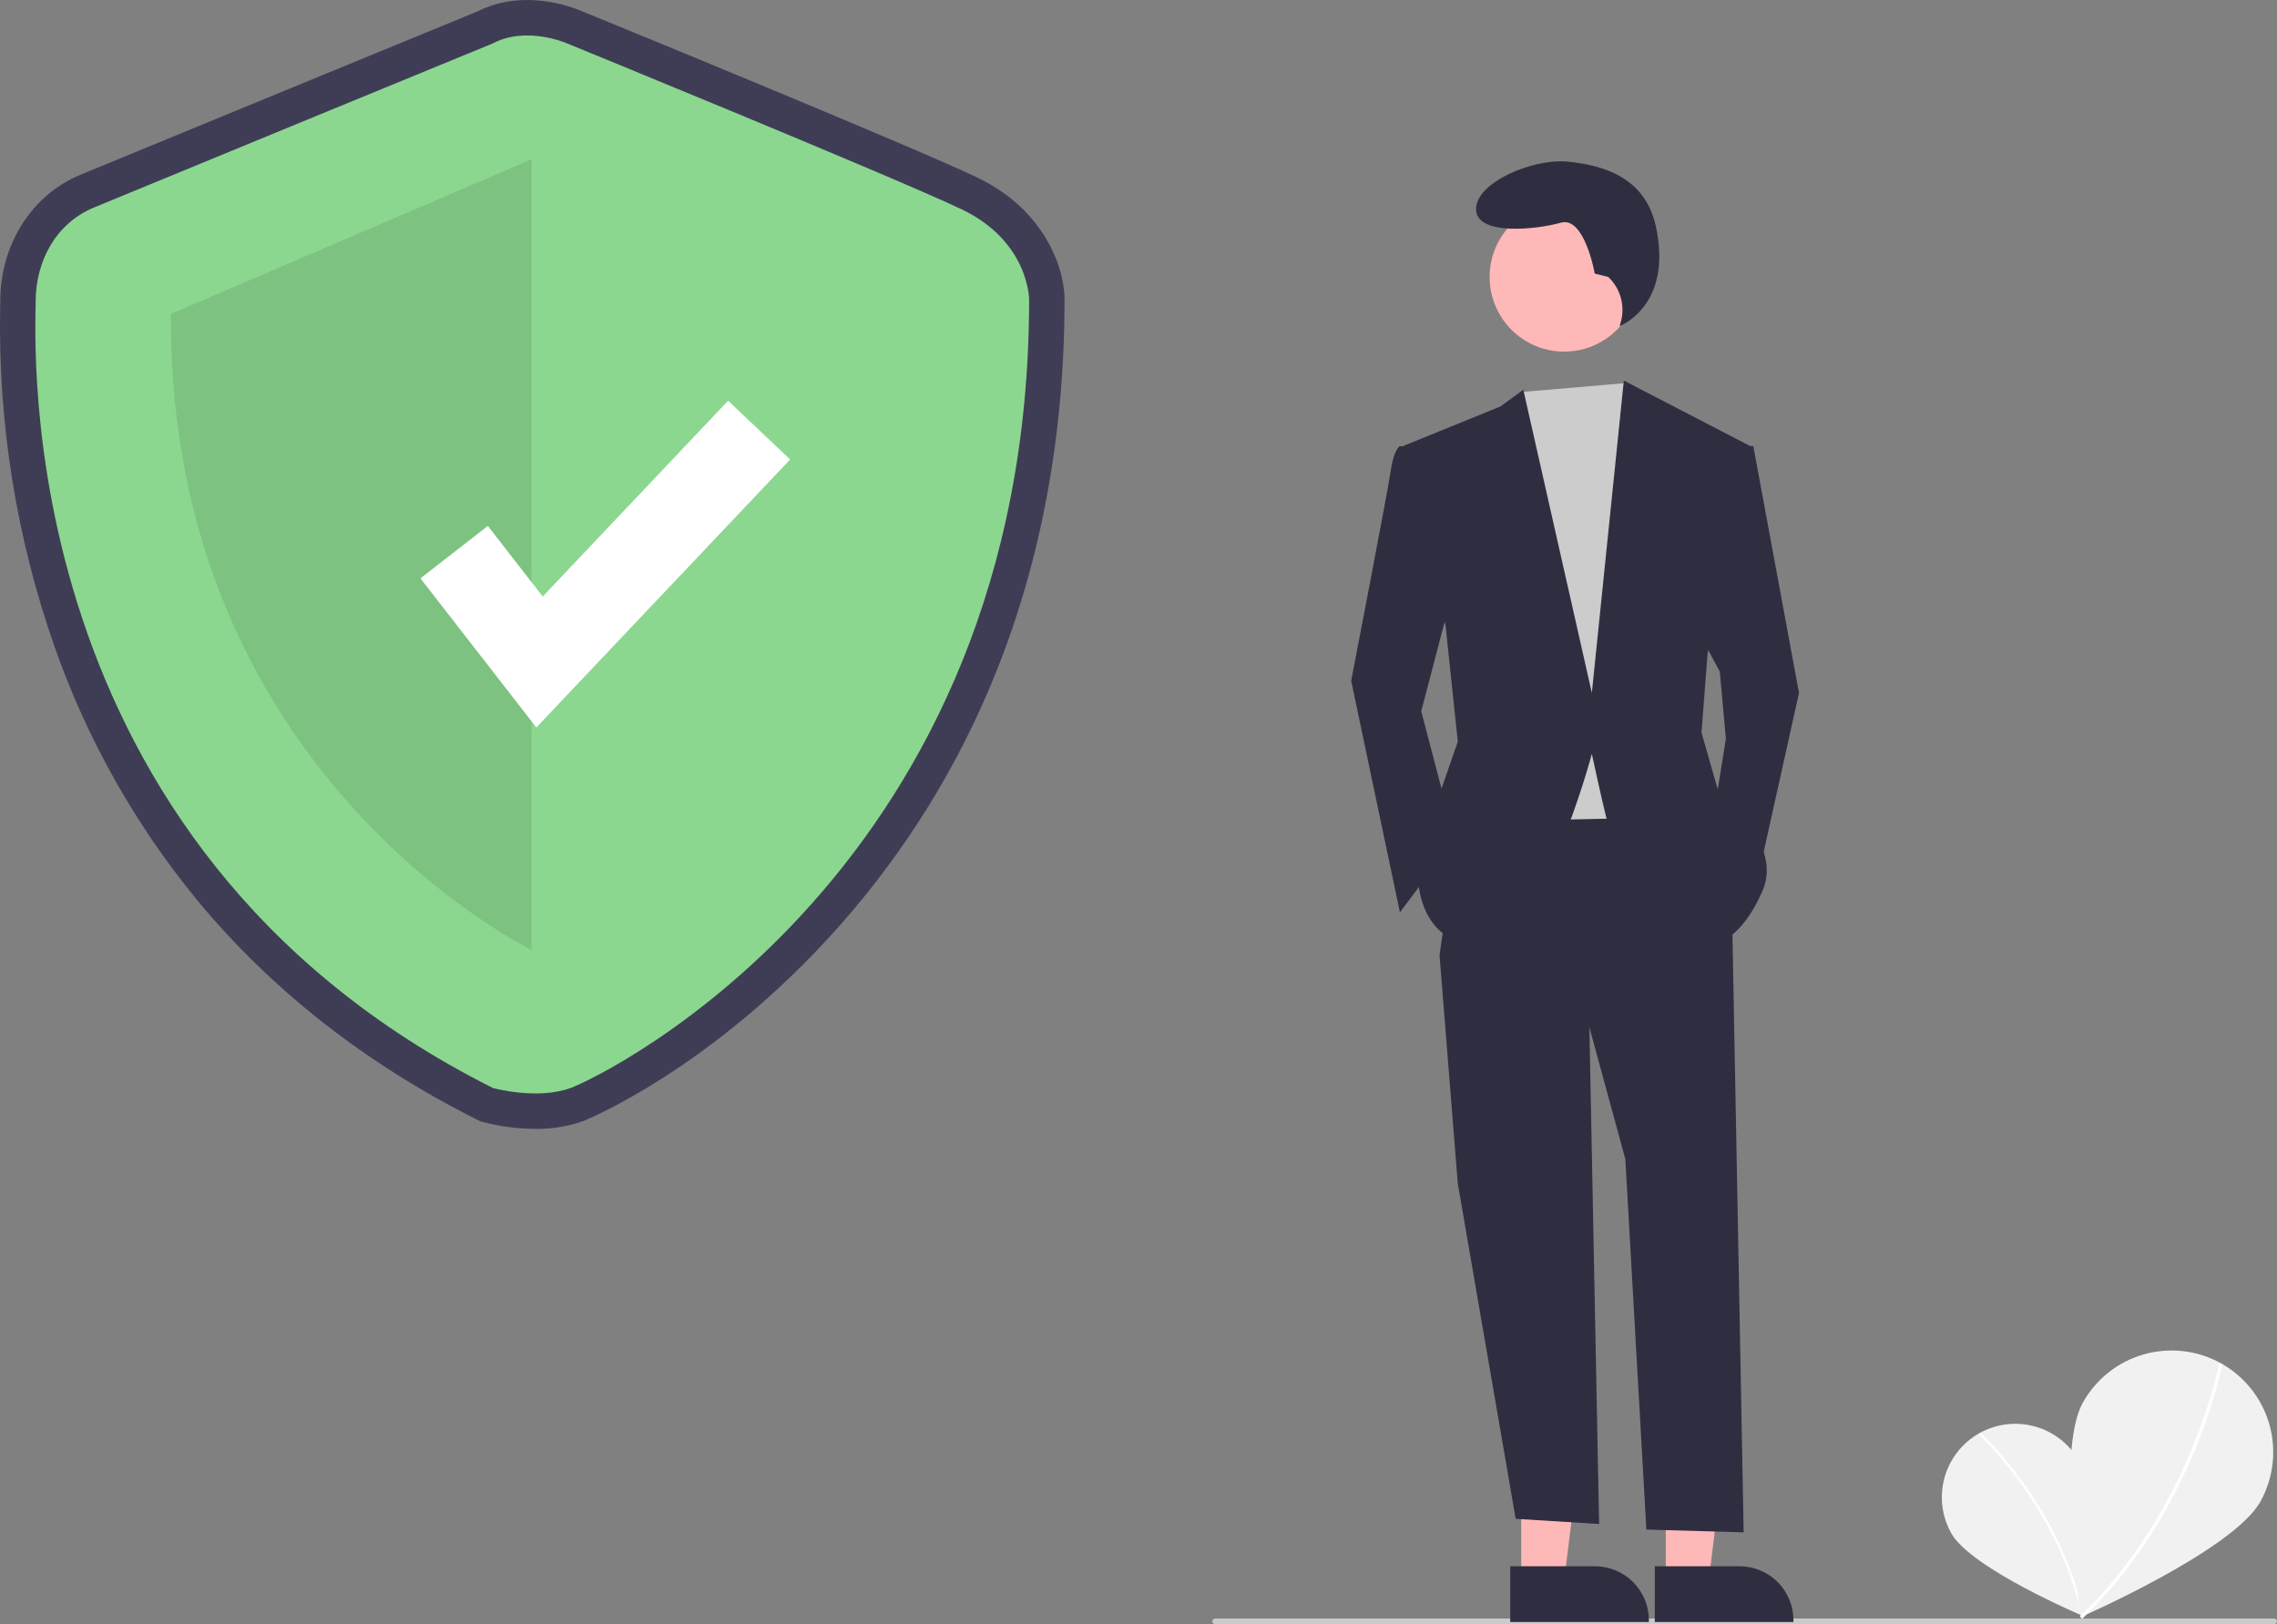 <svg width="415" height="296" viewBox="0 0 415 296" fill="none" xmlns="http://www.w3.org/2000/svg">
<rect x="0" y="0" width="415" height="296" fill="#808080" stroke="none"/>
<g clip-path="url(#clip0_71_3743)">
<path d="M378.941 266.278C382.581 272.714 379.495 294.451 379.495 294.451C379.495 294.451 359.283 285.893 355.644 279.46C353.901 276.369 353.455 272.713 354.405 269.294C355.355 265.875 357.623 262.974 360.71 261.227C363.798 259.48 367.452 259.031 370.871 259.978C374.289 260.925 377.192 263.191 378.941 266.278Z" fill="#F1F1F1"/>
<path d="M379.787 294.423L379.358 294.514C375.222 274.859 360.78 261.531 360.635 261.398L360.93 261.074C361.076 261.207 375.621 274.626 379.787 294.423Z" fill="white"/>
<path d="M412.012 273.606C407.073 282.569 379.227 294.711 379.227 294.711C379.227 294.711 374.636 264.673 379.572 255.713C381.944 251.41 385.928 248.226 390.647 246.861C395.366 245.496 400.434 246.062 404.736 248.434C409.037 250.807 412.221 254.792 413.585 259.513C414.95 264.234 414.384 269.303 412.012 273.606Z" fill="#F1F1F1"/>
<path d="M379.473 295.036L379.055 294.595C399.205 275.453 404.421 248.753 404.471 248.486L405.068 248.598C405.018 248.868 399.769 275.754 379.473 295.036Z" fill="white"/>
<path d="M97.568 205.74C94.381 205.729 91.209 205.319 88.124 204.518L87.516 204.349L86.952 204.067C66.563 193.84 49.361 180.333 35.825 163.919C24.62 150.252 15.885 134.734 10.011 118.064C2.986 98.106 -0.393 77.046 0.034 55.891C0.043 55.447 0.05 55.105 0.05 54.868C0.05 44.585 5.756 35.562 14.587 31.881C21.346 29.064 82.712 3.849 87.145 2.028C95.496 -2.158 104.404 1.336 105.829 1.946C109.027 3.254 165.756 26.465 178.015 32.305C190.649 38.323 194.02 49.135 194.02 54.575C194.02 79.202 189.757 102.217 181.348 122.983C174.557 139.791 164.932 155.308 152.892 168.858C129.663 195.008 106.427 204.279 106.203 204.361C103.426 205.316 100.505 205.783 97.568 205.74ZM92.104 192.2C94.118 192.652 98.756 193.329 101.779 192.226C105.619 190.825 125.067 180.737 143.24 160.279C168.35 132.012 181.09 96.479 181.109 54.666C181.064 53.819 180.462 47.776 172.464 43.967C160.443 38.24 101.477 14.121 100.883 13.878L100.72 13.809C99.485 13.291 95.552 12.2 92.841 13.621L92.298 13.874C91.641 14.144 26.5 40.908 19.553 43.804C14.693 45.829 12.962 50.847 12.962 54.868C12.962 55.162 12.954 55.59 12.943 56.142C12.388 84.752 19.006 155.153 92.104 192.2Z" fill="#3F3D56"/>
<path d="M89.845 7.9C89.845 7.9 24.112 34.907 17.069 37.842C10.027 40.778 6.505 47.823 6.505 54.868C6.505 61.914 1.223 153.845 89.845 198.293C89.845 198.293 97.888 200.52 103.991 198.293C110.093 196.067 187.564 158.492 187.564 54.575C187.564 54.575 187.564 44.007 175.239 38.136C162.914 32.265 103.325 7.9 103.325 7.9C103.325 7.9 96.007 4.671 89.845 7.9Z" fill="#8BD78F"/>
<path opacity="0.1" d="M96.887 29.036V173.108C96.887 173.108 30.567 141.173 31.154 57.217L96.887 29.036Z" fill="black"/>
<path d="M97.753 132.582L76.627 105.409L88.913 95.85L98.916 108.716L132.708 73.031L144.009 83.741L97.753 132.582Z" fill="white"/>
<path d="M414.494 296H221.452C221.318 296 221.189 295.947 221.094 295.852C220.999 295.757 220.945 295.628 220.945 295.493C220.945 295.359 220.999 295.23 221.094 295.135C221.189 295.04 221.318 294.986 221.452 294.986H414.494C414.628 294.986 414.757 295.04 414.852 295.135C414.947 295.23 415.001 295.359 415.001 295.493C415.001 295.628 414.947 295.757 414.852 295.852C414.757 295.947 414.628 296 414.494 296Z" fill="#CACACA"/>
<path d="M277.253 288.011L285.089 288.01L288.817 257.775L277.252 257.775L277.253 288.011Z" fill="#FFB8B8"/>
<path d="M275.254 285.451L290.686 285.451H290.687C293.295 285.451 295.796 286.487 297.64 288.332C299.485 290.177 300.521 292.679 300.521 295.288V295.608L275.254 295.609L275.254 285.451Z" fill="#2F2E41"/>
<path d="M303.601 288.011L311.437 288.01L315.165 257.775L303.6 257.775L303.601 288.011Z" fill="#FFB8B8"/>
<path d="M301.602 285.451L317.034 285.451H317.034C319.642 285.451 322.144 286.487 323.988 288.332C325.832 290.177 326.869 292.679 326.869 295.288V295.608L301.602 295.609L301.602 285.451Z" fill="#2F2E41"/>
<path d="M289.57 181.832L291.45 277.753L276.244 276.81L265.695 215.714L262.363 174.056L289.57 181.832Z" fill="#2F2E41"/>
<path d="M315.666 165.725L317.796 279.274L300.063 278.767L296.232 211.27L289.57 186.831L262.363 174.056L266.805 143.508L306.782 142.953L315.666 165.725Z" fill="#2F2E41"/>
<path d="M285.092 64.082C292.602 64.082 298.691 57.992 298.691 50.479C298.691 42.966 292.602 36.876 285.092 36.876C277.582 36.876 271.494 42.966 271.494 50.479C271.494 57.992 277.582 64.082 285.092 64.082Z" fill="#FFB8B8"/>
<path d="M296.37 69.812L298.453 72.969L304.006 88.521L299.564 149.062L273.468 149.618L270.137 80.189L277.115 71.463L296.37 69.812Z" fill="#CCCCCC"/>
<path d="M259.587 81.856L255.145 81.3C255.145 81.3 254.035 81.856 253.48 85.744C252.925 89.632 246.262 124.068 246.262 124.068L255.145 166.28L265.14 152.95L259.032 129.622L265.14 106.294L259.587 81.856Z" fill="#2F2E41"/>
<path d="M316.221 81.301H319.553L327.881 126.29L320.108 161.281L312.335 148.507L314.555 134.621L313.445 122.402L309.559 115.181L316.221 81.301Z" fill="#2F2E41"/>
<path d="M293.127 50.479L290.655 49.861C290.655 49.861 288.801 39.349 284.474 40.586C280.147 41.823 269.021 43.059 269.021 38.113C269.021 33.166 279.529 28.838 285.71 29.456C291.891 30.075 299.785 32.126 301.781 41.204C304.98 55.758 295.181 59.433 295.181 59.433L295.344 58.904C295.796 57.432 295.829 55.864 295.437 54.375C295.046 52.886 294.245 51.537 293.127 50.479Z" fill="#2F2E41"/>
<path d="M255.701 81.3L273.469 74.08L277.633 71.025L290.126 126.29L295.955 69.359L318.998 81.3L311.224 119.069L310.114 133.51L313.445 145.174C313.445 145.174 325.105 153.506 321.218 162.392C317.332 171.279 312.89 171.835 312.89 171.835C312.89 171.835 294.012 154.061 292.902 149.618C291.791 145.174 290.126 137.398 290.126 137.398C290.126 137.398 280.687 172.945 269.582 172.39C258.477 171.835 258.477 160.171 258.477 160.171L261.254 147.951L265.695 135.177L263.474 114.07L255.701 81.3Z" fill="#2F2E41"/>
</g>
<defs>
<clipPath id="clip0_71_3743">
<rect width="415" height="296" fill="white"/>
</clipPath>
</defs>
</svg>
